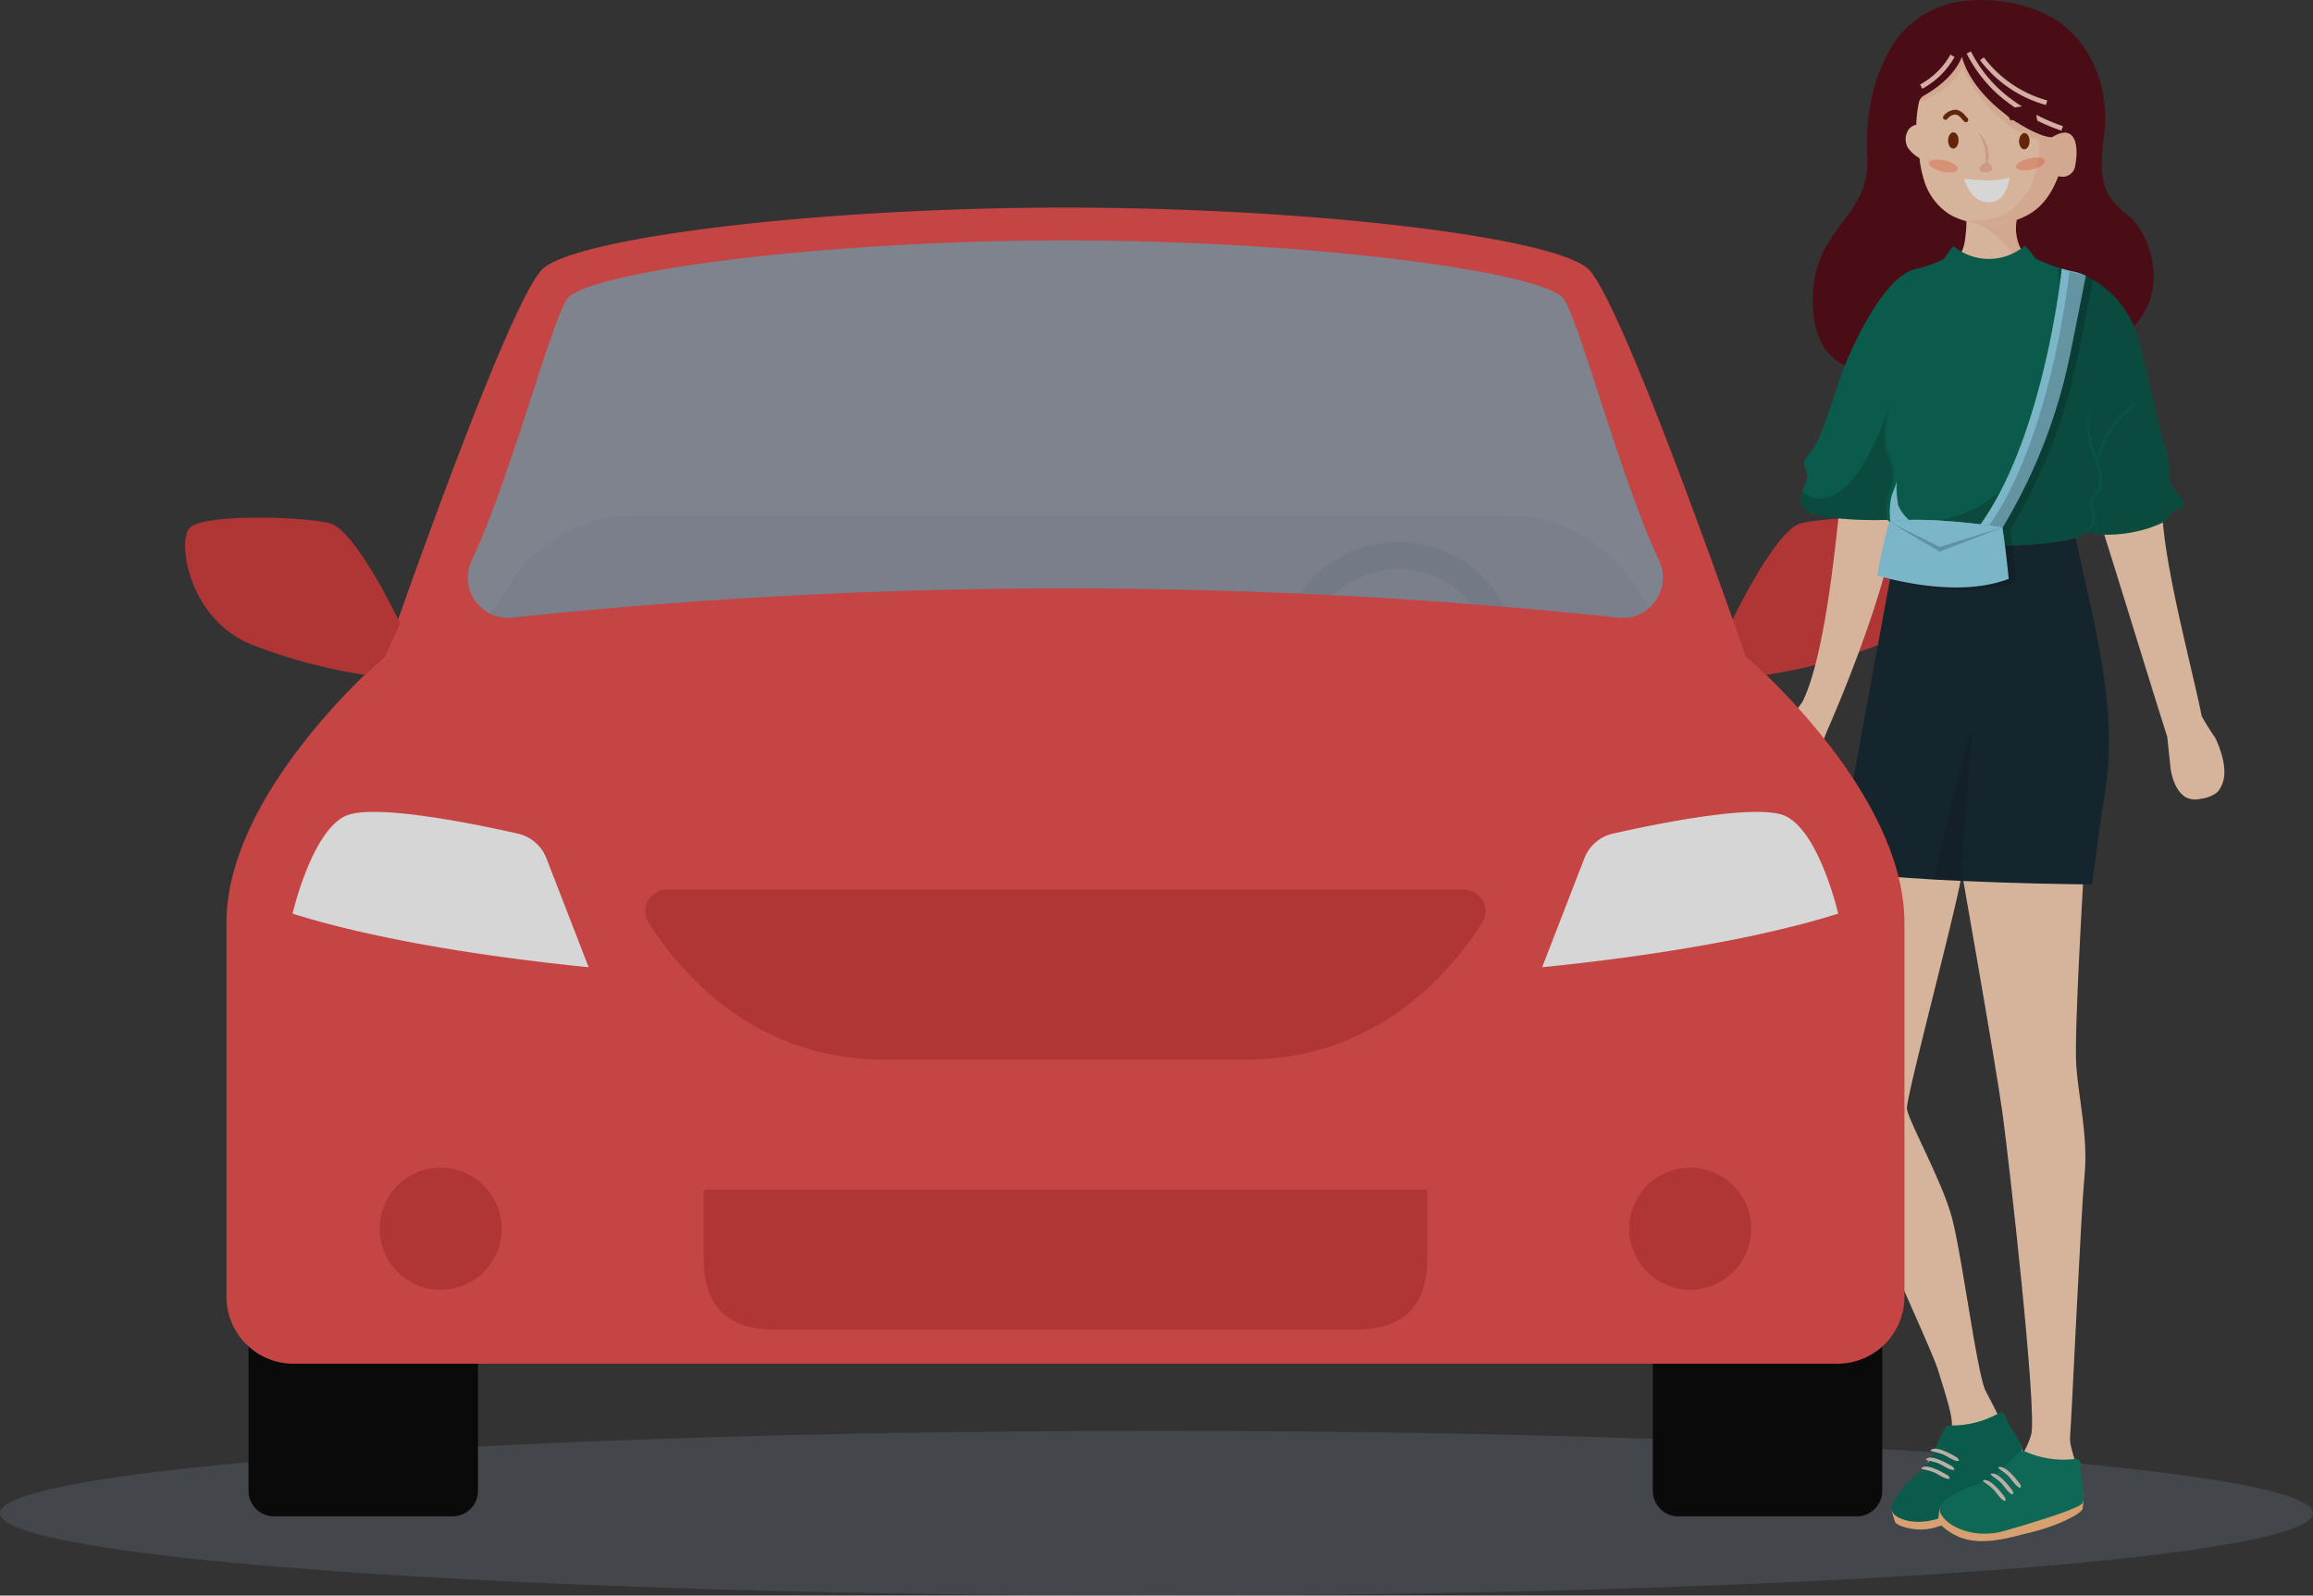 <svg xmlns="http://www.w3.org/2000/svg" width="322.116" height="222.204" viewBox="0 0 322.116 222.204">
  <rect x="0" y="0" width="322.116" height="222.204" fill="#333333" stroke="none"/>
  <g id="Grupo_7437" data-name="Grupo 7437" transform="translate(0 10.593)" opacity="0.8">
    <ellipse id="Elipse_607" data-name="Elipse 607" cx="161.058" cy="11.471" rx="161.058" ry="11.471" transform="translate(0 188.668)" fill="#a6b9d4" opacity="0.18"/>
    <g id="Grupo_7503" data-name="Grupo 7503" transform="translate(25.779 -10.593)">
      <path id="Trazado_5007" data-name="Trazado 5007" d="M7080.021,2153.719c-1.866-2.08-16.029-1.632-19.61-.673s-9.744,13.917-9.744,13.917h0c1.277,2.78,2.064,4.532,2.064,4.532s1.128.957,2.868,2.645h0a73.4,73.4,0,0,0,15.741-4.222C7080.093,2166.422,7081.7,2155.6,7080.021,2153.719Z" transform="translate(-6835.422 -2080.157)" fill="#cf3736"/>
      <g id="Grupo_7502" data-name="Grupo 7502" transform="translate(220.048)">
        <g id="Grupo_7501" data-name="Grupo 7501">
          <g id="Grupo_7500" data-name="Grupo 7500">
            <path id="Trazado_12701" data-name="Trazado 12701" d="M7060.518,2177.264a32.562,32.562,0,0,1-3.693,4.355c-1.355,1.107-1.479,2.492-1.478,4.618,0,1.6,3.262,4.085,3.878,2.874s-2.438-1.825-1.107-3.428c2.875-3.46,4.188,1.971,4.435.185a26.2,26.2,0,0,1,1.493-4.782S7062.427,2177.172,7060.518,2177.264Z" transform="translate(-7055.347 -2079.496)" fill="#ffd5b6"/>
            <g id="Grupo_7497" data-name="Grupo 7497" transform="translate(0.513)">
              <path id="Trazado_12702" data-name="Trazado 12702" d="M7083.216,2082.124a21.333,21.333,0,0,1,9.431,1.19c.485.175.963.374,1.431.594,6.208,2.937,9.132,10.028,8.32,16.639-.828,6.746-.237,8.639,3.313,11.479s6.745,12.781-2.367,17.87-32.662,3.786-32.662,3.786-8.758,1.184-8.875-9.586,8.047-11.361,7.574-20.354c-.3-5.706.9-12.138,4.47-16.74A13.365,13.365,0,0,1,7083.216,2082.124Z" transform="translate(-7055.689 -2082.011)" fill="#50030e"/>
              <path id="Trazado_12703" data-name="Trazado 12703" d="M7076.89,2099.485a1.094,1.094,0,0,0-1.272-.479,1.716,1.716,0,0,0-1.022,1,2.453,2.453,0,0,0,.076,2.06,4.852,4.852,0,0,0,2.568,1.908" transform="translate(-7055.356 -2081.563)" fill="#ffd5b6"/>
              <path id="Trazado_12704" data-name="Trazado 12704" d="M7080.451,2117.542s5.749,2.214,9.193.334a4.6,4.6,0,0,0,1.238-.991,6.387,6.387,0,0,1-1.012-5.673c.047-.131.088-.295-.013-.39l-3.364-.136-3.848-.151c.027.3.041.609.055.917v.075a17.828,17.828,0,0,1-.185,3.083,5.188,5.188,0,0,1-.547,1.845A2.138,2.138,0,0,1,7080.451,2117.542Z" transform="translate(-7055.197 -2081.258)" fill="#ffd5b6"/>
              <path id="Trazado_12705" data-name="Trazado 12705" d="M7082.522,2111.475a.974.974,0,0,0,.124.047c.833.362,5.659,2.557,6.944,6.35a4.6,4.6,0,0,0,1.238-.991,6.387,6.387,0,0,1-1.012-5.673c.047-.131.088-.295-.013-.39l-3.364-.136-3.793.766Z" transform="translate(-7055.142 -2081.254)" fill="#f09f86" opacity="0.3" style="mix-blend-mode: multiply;isolation: isolate"/>
              <path id="Trazado_12706" data-name="Trazado 12706" d="M7076.828,2105.426c1.128,3.042,2.125,5.159,5.113,6.4a.088.088,0,0,0,.041.014c2.987,1.229,7.8,1.031,10.376-.909a8.57,8.57,0,0,0,3.124-4.662,1.789,1.789,0,0,0,2.509-1.517c.444-2.331.2-5.913-3.22-3.842-1.784.26-10.7-4.5-12.57-11.176-1.1,2.809-4.033,4.689-5.271,5.38a1.456,1.456,0,0,0-.717.956A17.405,17.405,0,0,0,7076.828,2105.426Z" transform="translate(-7055.319 -2081.807)" fill="#ffd5b6"/>
              <path id="Trazado_12707" data-name="Trazado 12707" d="M7095.856,2105.525c-1.128,3.042-2.482,5.25-5.469,6.494a.091.091,0,0,1-.041.014c-2.987,1.23-7.8,1.032-10.376-.908a8.565,8.565,0,0,1-3.125-4.662s-1.546-5.02.35-5.4c1.062.154,4.775-1.452,8-4.185,1.1,1.149,6.416,6.84,11.416,3.212A14.291,14.291,0,0,1,7095.856,2105.525Z" transform="translate(-7055.308 -2081.618)" fill="#ffd5b6"/>
              <path id="Trazado_12708" data-name="Trazado 12708" d="M7060.385,2177.976c1.614,1.081,1.19,1.074,2.01,1.942a12.246,12.246,0,0,1,1.518,1.879s8.88-19.891,9.829-31.2a33.527,33.527,0,0,0-7.287-.177c-.915.143-.827.383-.827.383C7065.389,2151.291,7063.933,2170.99,7060.385,2177.976Z" transform="translate(-7055.727 -2080.208)" fill="#ffd5b6"/>
              <path id="Trazado_12709" data-name="Trazado 12709" d="M7067.022,2198.238s-3.458,30.833-2.462,36.185,13.53,31.721,14.631,35.349,2.366,7.177,1.774,8.483a29.714,29.714,0,0,1-3.262,4.308l7.123,1.657s3.527-2.416,3.9-3.971-1.717-5.28-2.917-7.6-3.352-19.345-4.762-24.374-6.06-13.387-6.2-14.949,6.69-27.01,7.584-32.336Z" transform="translate(-7055.621 -2078.942)" fill="#ffd5b6"/>
              <g id="Grupo_7492" data-name="Grupo 7492" transform="translate(17.087 196.723)">
                <path id="Trazado_12710" data-name="Trazado 12710" d="M7090.335,2277.733s.488,1.343.63,1.951-2.1,3.512-6.244,6.38c-2.941,2.27-5.563,3.835-8.312,3.777-1.754-.037-3.2-.632-3.4-.991a11.622,11.622,0,0,1-.5-1.727" transform="translate(-7072.494 -2273.567)" fill="#ffbb81"/>
                <path id="Trazado_12711" data-name="Trazado 12711" d="M7087.534,2273.688a13.105,13.105,0,0,1-7.079,1.761s-.117-.065-.474.337c-.825.928-1.747,4.675-3.246,5.875s-4.119,3.732-4.239,5.373,5.047,3.3,9.63-.308c3.6-2.838,7.951-6.452,8.454-7.463s-1.956-4.018-2.046-4.557S7088.188,2273.579,7087.534,2273.688Z" transform="translate(-7072.495 -2273.674)" fill="#006551"/>
                <path id="Trazado_12712" data-name="Trazado 12712" d="M7081.505,2279.818s-2.661-1.7-3.589-1.138c-.6.363.921.2,2.2.992S7082.127,2280.465,7081.505,2279.818Z" transform="translate(-7072.354 -2273.545)" fill="#ddcdc3"/>
                <path id="Trazado_12713" data-name="Trazado 12713" d="M7080.88,2281.031s-2.661-1.7-3.589-1.138c-.6.362.922.2,2.2.992S7081.5,2281.678,7080.88,2281.031Z" transform="translate(-7072.371 -2273.513)" fill="#ddcdc3"/>
                <path id="Trazado_12714" data-name="Trazado 12714" d="M7080.255,2282.244s-2.661-1.7-3.589-1.139c-.6.364.922.2,2.2.993S7080.877,2282.891,7080.255,2282.244Z" transform="translate(-7072.388 -2273.481)" fill="#ddcdc3"/>
              </g>
              <path id="Trazado_12715" data-name="Trazado 12715" d="M7081.476,2197.219s5.338,30.213,6.234,36.8,4.855,41.621,3.992,44.73-4.035,6.844-4.035,6.844l6.837,4.528s3.656-3.071,4-4.381-1.577-4.866-1.387-6.753,1.476-30.7,2.006-36.191-.8-10.687-1.142-15.373,1.125-28.4,1.125-28.4" transform="translate(-7055.17 -2078.969)" fill="#ffd5b6"/>
              <g id="Grupo_7494" data-name="Grupo 7494" transform="translate(23.603 202.076)">
                <g id="Grupo_7493" data-name="Grupo 7493">
                  <path id="Trazado_12716" data-name="Trazado 12716" d="M7099.089,2284.715s-.055,1.427-.155,2.043-3.274,2.456-8.2,3.54c-3.582.987-6.6,1.443-9.123.348-1.609-.7-2.719-1.8-2.767-2.2a11.462,11.462,0,0,1,.191-1.789" transform="translate(-7078.842 -2278.736)" fill="#ffbb81"/>
                  <path id="Trazado_12717" data-name="Trazado 12717" d="M7098.065,2279.964a13.1,13.1,0,0,1-7.219-1.051s-.083-.1-.566.132c-1.115.545-3.388,3.666-5.23,4.207s-5.224,1.895-5.957,3.367,3.42,4.969,9.03,3.364c4.41-1.262,9.8-2.961,10.65-3.707s-.289-4.46-.167-4.991S7098.712,2280.111,7098.065,2279.964Z" transform="translate(-7078.838 -2278.89)" fill="#06755f"/>
                  <path id="Trazado_12718" data-name="Trazado 12718" d="M7090.034,2283.47s-1.819-2.581-2.891-2.414c-.693.109.78.53,1.661,1.752S7090.364,2284.3,7090.034,2283.47Z" transform="translate(-7078.628 -2278.833)" fill="#ddcdc3"/>
                  <path id="Trazado_12719" data-name="Trazado 12719" d="M7089,2284.355s-1.818-2.581-2.891-2.413c-.693.109.779.53,1.661,1.752S7089.326,2285.19,7089,2284.355Z" transform="translate(-7078.655 -2278.809)" fill="#ddcdc3"/>
                  <path id="Trazado_12720" data-name="Trazado 12720" d="M7087.958,2285.241s-1.818-2.581-2.89-2.413c-.693.109.779.53,1.662,1.751S7088.289,2286.076,7087.958,2285.241Z" transform="translate(-7078.683 -2278.786)" fill="#ddcdc3"/>
                </g>
              </g>
              <g id="Grupo_7496" data-name="Grupo 7496" transform="translate(9.472 69.941)">
                <g id="Grupo_7495" data-name="Grupo 7495">
                  <path id="Trazado_12721" data-name="Trazado 12721" d="M7065.075,2201.543c4.09.513,8.819.887,13.529,1.154,1.232.069,2.474.127,3.687.187,7.657.355,14.761.463,18.309.493.809-6.12,1.577-11.5,1.577-11.5,2.444-12.032-1.331-25.1-3.961-37.092l-4.454-4.424-.207-.207-.158.01-2.759.246-16.5,1.438s-.208,1.133-.572,3.095c-.02.109-.039.236-.068.355C7071.785,2164.531,7067.094,2189.886,7065.075,2201.543Z" transform="translate(-7065.075 -2150.153)" fill="#0e222d"/>
                </g>
              </g>
              <path id="Trazado_12722" data-name="Trazado 12722" d="M7109.409,2151.349c.406,8.071,3.892,20.661,5.531,28.576a33.18,33.18,0,0,0,1.863,2.982s1.95,3.809,1.051,6.264c-.51,2.042-4.327,2.553-5.261,1.953-1.691-1.1-2-3.979-2-3.979l-.462-4.368c-2.715-8.524-6.447-20.844-9.162-29.368Z" transform="translate(-7054.655 -2080.18)" fill="#ffd5b6"/>
              <path id="Trazado_12723" data-name="Trazado 12723" d="M7090.871,2115.336a7.712,7.712,0,0,1-9.934.077,10,10,0,0,0-1.309,1.772s5.467,5.159,12.7-.077A14.36,14.36,0,0,0,7090.871,2115.336Z" transform="translate(-7055.219 -2081.131)" fill="#006551"/>
              <path id="Trazado_12724" data-name="Trazado 12724" d="M7060.172,2150.562c0,1.463,1.08,2.079,3.083,2.461a52.054,52.054,0,0,0,8.934.458h.021c.026.013.062.034.1.054.075.054.157.123.252.206a2.437,2.437,0,0,1,.212.2,18.083,18.083,0,0,0,1.4,1.237,10.119,10.119,0,0,0,1.121.773c1.7,1,11.238,1.463,17.63.923,5.857-.54,5.932-1,7.163-1.7a8.483,8.483,0,0,0,2.837.369,19.085,19.085,0,0,0,5.939-.984c2.236-.848,1.853-.691,2.776-1.845s1.538-.465,1.771-1.313-.773-1.23-1.621-2.925.308-1.845-.847-5.16-2.079-8.777-3.616-14.554a14.137,14.137,0,0,0-7.45-9.275,8.464,8.464,0,0,0-1.716-.581c-.588-.123-1.142-.267-1.647-.409-.144-.041-.281-.082-.417-.123a19.058,19.058,0,0,1-3.248-1.313c-4.388,1-12.707.075-12.707.075a17.152,17.152,0,0,1-3.876,1.388c-4.614.93-9.084,11.244-10.083,13.787s-3.082,9.774-4.388,11.394-1.388,1.7-.848,3c.417,1.012-.267,1.886-.6,2.9A2.914,2.914,0,0,0,7060.172,2150.562Z" transform="translate(-7055.732 -2081.086)" fill="#006551"/>
              <path id="Trazado_12725" data-name="Trazado 12725" d="M7072.446,2153.9a17.98,17.98,0,0,0,1.4,1.237,10.12,10.12,0,0,0,1.121.773c1.7,1,11.238,1.462,17.63.922,5.857-.54,5.932-1,7.163-1.7a8.476,8.476,0,0,0,2.837.37,19.093,19.093,0,0,0,5.939-.984c2.236-.848,1.853-.691,2.776-1.845s1.538-.465,1.771-1.313-.773-1.23-1.621-2.925.308-1.845-.847-5.161-2.079-8.777-3.616-14.554a14.138,14.138,0,0,0-7.45-9.275,8.494,8.494,0,0,0-1.716-.581c-.588-.123-1.142-.267-1.647-.409-.144-.042-.281-.083-.417-.123-.041.013-.082.021-.124.034C7095.646,2118.374,7100.676,2155.784,7072.446,2153.9Z" transform="translate(-7055.408 -2081.052)" opacity="0.2" style="mix-blend-mode: multiply;isolation: isolate"/>
              <path id="Trazado_12726" data-name="Trazado 12726" d="M7117.365,2187.9a1.872,1.872,0,0,1-.794,1.916,4.693,4.693,0,0,1-2.061.726,2.947,2.947,0,0,1-1.928-.143,2.358,2.358,0,0,1-1.037-1.784,3.063,3.063,0,0,1,.676-2.53c.714-.751,2.564-1.908,3.54-1.558s1.435,2.017,1.577,3.043C7117.4,2188.043,7117.365,2187.9,7117.365,2187.9Z" transform="translate(-7054.377 -2079.306)" fill="#ffd5b6"/>
              <path id="Trazado_12727" data-name="Trazado 12727" d="M7099.727,2152.723a4.461,4.461,0,0,0-.208-1.4,2.169,2.169,0,0,1-.09-1.1c.161-.509.631-.653.879-1.083.821-1.428.3-2.722-.16-4.082a19.946,19.946,0,0,1-1.088-4.783c-.146-1.835.626-3.541.5-5.323,0-.038.062-.047.068-.009a5.767,5.767,0,0,1-.148,2.071,12.66,12.66,0,0,0,.022,4.419,18.783,18.783,0,0,0,.919,3.015,11.653,11.653,0,0,1,5.486-7.75c.063-.035.142.055.081.1a16.32,16.32,0,0,0-5.509,7.813,10.946,10.946,0,0,1,.7,2.834,2.37,2.37,0,0,1-.342,1.569c-.17.254-.477.412-.64.659-.8,1.224-.43,1.167-.111,2.165.412,1.29-.1,2.131-1.161,2.927-.128.1-.274-.109-.168-.218A2.352,2.352,0,0,0,7099.727,2152.723Z" transform="translate(-7054.715 -2080.614)" fill="#006551" opacity="0.5" style="mix-blend-mode: multiply;isolation: isolate"/>
              <path id="Trazado_12728" data-name="Trazado 12728" d="M7086.935,2155.693a75.927,75.927,0,0,0,9.488-22.455c.506-2.085.923-4.2,1.339-6.3q.74-3.741,1.484-7.485a8.464,8.464,0,0,0-1.716-.581c-.588-.123-1.142-.267-1.647-.409a.1.1,0,0,1,.007.027s-2.479,24.108-11.926,36.392C7083.677,2157.237,7086.935,2155.693,7086.935,2155.693Z" transform="translate(-7055.105 -2081.049)" fill="#8dd6ee"/>
              <path id="Trazado_12729" data-name="Trazado 12729" d="M7072.213,2152.963l1.408,1.229,1.456-1.366a5.873,5.873,0,0,1-1.647-2.153,14.054,14.054,0,0,1-.211-3.4c-.171.786-.575,1.5-.773,2.29a10.26,10.26,0,0,0-.136,3.233A.155.155,0,0,1,7072.213,2152.963Z" transform="translate(-7055.415 -2080.288)" fill="#8dd6ee"/>
              <path id="Trazado_12730" data-name="Trazado 12730" d="M7073.257,2154.1c3.2-.616,9.081-.089,12.685.346,8.957-12.5,11.335-35.583,11.335-35.583a.117.117,0,0,0-.006-.028c.506.144,1.06.288,1.647.411a8.4,8.4,0,0,1,1.715.581q-.748,3.743-1.483,7.484c-.417,2.106-.833,4.218-1.34,6.3a75.969,75.969,0,0,1-8.78,21.278c.031.2.451,2.9.865,7.151-7.7,2.94-18.162-.492-18.306-.444A67.466,67.466,0,0,1,7073.257,2154.1Z" transform="translate(-7055.432 -2081.039)" opacity="0.2" style="mix-blend-mode: multiply;isolation: isolate"/>
              <path id="Trazado_12731" data-name="Trazado 12731" d="M7055.846,2135.459" transform="translate(-7055.846 -2080.6)" fill="none" stroke="#ff9a00" stroke-miterlimit="10" stroke-width="0.666"/>
              <path id="Trazado_12732" data-name="Trazado 12732" d="M7070.556,2160.322c.143-.047,10.6,3.384,18.3.444-.43-4.423-.868-7.17-.868-7.17-.143-.047-10.964-1.695-15.769-.772A66.8,66.8,0,0,0,7070.556,2160.322Z" transform="translate(-7055.458 -2080.149)" fill="#8dd6ee"/>
              <path id="Trazado_12733" data-name="Trazado 12733" d="M7072.213,2152.824l6.986,4.158,8.749-3.386C7087.805,2153.549,7077.019,2151.9,7072.213,2152.824Z" transform="translate(-7055.415 -2080.149)" fill="#20435b" opacity="0.3" style="mix-blend-mode: multiply;isolation: isolate"/>
              <path id="Trazado_12734" data-name="Trazado 12734" d="M7072.181,2152.824l7.02,3.486,8.749-2.714C7087.806,2153.549,7076.985,2151.9,7072.181,2152.824Z" transform="translate(-7055.416 -2080.149)" fill="#8dd6ee"/>
              <path id="Trazado_12735" data-name="Trazado 12735" d="M7092.895,2101.282c.458,2.262-.62,12.608-10.764,11.125,3.035.986,7.668.652,10.244-1.29a10.213,10.213,0,0,0,3.25-4.8,1.752,1.752,0,0,0,2.355-1.566c.444-2.331.2-5.913-3.22-3.842-1.784.26-10.7-4.5-12.57-11.176-1.1,2.809-4.033,4.689-5.271,5.38a1.456,1.456,0,0,0-.717.956s5.3-2.037,5.947-5.044C7084.022,2095.587,7088.909,2100.468,7092.895,2101.282Z" transform="translate(-7055.309 -2081.807)" fill="#f09f86" opacity="0.3" style="mix-blend-mode: multiply;isolation: isolate"/>
              <path id="Trazado_12736" data-name="Trazado 12736" d="M7090.489,2118.06a4.5,4.5,0,0,1-2.091,1.155,7.76,7.76,0,0,1-1.786.162,13.872,13.872,0,0,1-5.031-.751" transform="translate(-7055.167 -2081.059)" fill="none" stroke="#006551" stroke-miterlimit="10" stroke-width="0.666" opacity="0.3" style="mix-blend-mode: multiply;isolation: isolate"/>
              <path id="Trazado_12737" data-name="Trazado 12737" d="M7078.256,2201.9c1.232.069,2.474.127,3.687.187.778-10.7,1.576-21.581,1.576-21.581S7080.346,2192.12,7078.256,2201.9Z" transform="translate(-7055.254 -2079.411)" opacity="0.2" style="mix-blend-mode: multiply;isolation: isolate"/>
              <path id="Trazado_12738" data-name="Trazado 12738" d="M7060.172,2150.039c0,1.463,1.08,2.079,3.083,2.461a52.054,52.054,0,0,0,8.934.458h.021c.026.013.062.034.1.054-.226-.643-.308-1.367.643-4.785a6.27,6.27,0,0,0-.445-4.382c-.725-1.62-.594-3.308.062-6.971,0,0-5.2,17.2-12.222,12.214A2.914,2.914,0,0,0,7060.172,2150.039Z" transform="translate(-7055.732 -2080.563)" opacity="0.2" style="mix-blend-mode: multiply;isolation: isolate"/>
              <path id="Trazado_12739" data-name="Trazado 12739" d="M7068.484,2130.058c2.325,1.416,3.384,4.327,3.863,7a12.028,12.028,0,0,0-.787,5.352,8.711,8.711,0,0,0,.568,2.112,5.468,5.468,0,0,1,.287,4.272,7.205,7.205,0,0,0-.444,4.348h.021a1.7,1.7,0,0,1,.348.26.137.137,0,0,0,.069-.144,10.26,10.26,0,0,1,.136-3.233c.2-.786.6-1.5.773-2.29a3.457,3.457,0,0,0,.082-.513c.1-1.435-.84-2.666-1.182-4.012a9.934,9.934,0,0,1,.28-5.195c.013.116.021-.1.082-.294a56.514,56.514,0,0,0,1.934-6.507.043.043,0,0,0-.083-.021c-.471,1.839-1.3,3.651-1.954,5.483a12.221,12.221,0,0,0-1.025-3.507c-.581-1.251-1.415-2.966-2.891-3.28C7068.458,2129.867,7068.389,2130,7068.484,2130.058Z" transform="translate(-7055.514 -2080.747)" fill="#006551" opacity="0.5" style="mix-blend-mode: multiply;isolation: isolate"/>
              <path id="Trazado_12740" data-name="Trazado 12740" d="M7082.971,2089.13a18.972,18.972,0,0,0,5.447,6.558,26.72,26.72,0,0,0,7.559,4.021" transform="translate(-7055.13 -2081.823)" fill="none" stroke="#ffccbf" stroke-miterlimit="10" stroke-width="0.666" style="mix-blend-mode: multiply;isolation: isolate"/>
              <path id="Trazado_12741" data-name="Trazado 12741" d="M7084.754,2089.978a16.827,16.827,0,0,0,9.007,6.124" transform="translate(-7055.083 -2081.8)" fill="none" stroke="#ffccbf" stroke-miterlimit="10" stroke-width="0.666" style="mix-blend-mode: multiply;isolation: isolate"/>
              <path id="Trazado_12742" data-name="Trazado 12742" d="M7080.872,2089.577a11.03,11.03,0,0,1-4.361,4.3" transform="translate(-7055.301 -2081.811)" fill="none" stroke="#ffccbf" stroke-miterlimit="10" stroke-width="0.666" style="mix-blend-mode: multiply;isolation: isolate"/>
              <path id="Trazado_12743" data-name="Trazado 12743" d="M7092.087,2098.6a2.331,2.331,0,0,0-1.527-1.391,1.551,1.551,0,0,0-1.775.843" transform="translate(-7054.977 -2081.611)" fill="none" stroke="#6e2200" stroke-linecap="round" stroke-linejoin="round" stroke-width="0.666"/>
              <path id="Trazado_12744" data-name="Trazado 12744" d="M7082.647,2098.293q-.2-.226-.4-.443a1.815,1.815,0,0,0-.944-.626,1.856,1.856,0,0,0-1.5.739" transform="translate(-7055.214 -2081.609)" fill="none" stroke="#6e2200" stroke-linecap="round" stroke-linejoin="round" stroke-width="0.666"/>
            </g>
            <g id="Grupo_7498" data-name="Grupo 7498" transform="translate(35.358 18.531)">
              <path id="Trazado_12745" data-name="Trazado 12745" d="M7089.795,2101.183c-.01.624.309,1.136.712,1.143s.74-.495.75-1.118-.308-1.136-.712-1.143S7089.806,2100.559,7089.795,2101.183Z" transform="translate(-7089.795 -2100.065)" fill="#6e2200"/>
            </g>
            <g id="Grupo_7499" data-name="Grupo 7499" transform="translate(25.469 18.427)">
              <path id="Trazado_12746" data-name="Trazado 12746" d="M7081.624,2101.106c-.011.623-.348,1.124-.751,1.118s-.723-.52-.712-1.143.347-1.125.751-1.117S7081.634,2100.482,7081.624,2101.106Z" transform="translate(-7080.16 -2099.964)" fill="#6e2200"/>
            </g>
          </g>
        </g>
        <path id="Trazado_12747" data-name="Trazado 12747" d="M7092.441,2099.185s-1.9-1.517-2.9-.5c-.47-.3-.95-.634-1.43-.993a1.955,1.955,0,0,1,1.678-1.164l2.276-.379Z" transform="translate(-7054.482 -2081.637)" fill="#50030e"/>
        <g id="Grupo_3068" data-name="Grupo 3068" transform="translate(29.628 18.389)" opacity="0.6" style="mix-blend-mode: multiply;isolation: isolate">
          <path id="Trazado_5315" data-name="Trazado 5315" d="M7084.934,2104.252a.906.906,0,0,1,.548-.226c.314.017.525.323.65.61a.552.552,0,0,1,.055.392.5.5,0,0,1-.274.247C7084.959,2105.721,7083.751,2105.109,7084.934,2104.252Z" transform="translate(-7084.207 -2099.819)" fill="#f09f86"/>
          <g id="Grupo_3067" data-name="Grupo 3067">
            <path id="Trazado_5316" data-name="Trazado 5316" d="M7085.173,2105.136l.039-.218a5.278,5.278,0,0,0,.079-.587,7.167,7.167,0,0,0-.682-3.694c-.085-.177-.18-.351-.282-.519l-.115-.191.169.144a3.438,3.438,0,0,1,.42.443,4.052,4.052,0,0,1,.489.772,4.471,4.471,0,0,1,.354,1.069,4.524,4.524,0,0,1,.053,1.125,4.211,4.211,0,0,1-.183.9,3.48,3.48,0,0,1-.234.563Z" transform="translate(-7084.212 -2099.927)" fill="#f09f86"/>
          </g>
        </g>
        <path id="Trazado_5302" data-name="Trazado 5302" d="M7088.672,2106.119a12.121,12.121,0,0,1-2.909.392,28.733,28.733,0,0,1-3.427-.277s.771,3.312,3.427,3.312C7088.33,2109.546,7088.672,2106.119,7088.672,2106.119Z" transform="translate(-7054.634 -2081.374)" fill="#fff"/>
        <g id="Grupo_3053" data-name="Grupo 3053" transform="translate(22.772 21.936)" opacity="0.3">
          <g id="Grupo_3050" data-name="Grupo 3050" transform="translate(12.148)">
            <g id="Grupo_3049" data-name="Grupo 3049">
              <path id="Trazado_5305" data-name="Trazado 5305" d="M7089.369,2104.647c-.025.449.864.646,1.987.442s2.057-.733,2.08-1.183-.863-.647-1.985-.443S7089.391,2104.2,7089.369,2104.647Z" transform="translate(-7089.369 -2103.383)" fill="#ff3d17"/>
            </g>
          </g>
          <g id="Grupo_3052" data-name="Grupo 3052" transform="translate(0 0.283)">
            <g id="Grupo_3051" data-name="Grupo 3051">
              <path id="Trazado_5306" data-name="Trazado 5306" d="M7077.533,2104.179c-.025-.448.864-.646,1.987-.44s2.057.738,2.078,1.188-.865.646-1.987.44S7077.558,2104.629,7077.533,2104.179Z" transform="translate(-7077.533 -2103.658)" fill="#ff3d17"/>
            </g>
          </g>
        </g>
      </g>
      <g id="Grupo_3098" data-name="Grupo 3098" transform="translate(0 28.912)">
        <g id="Grupo_3095" data-name="Grupo 3095" transform="translate(34.962 2.388)">
          <path id="Unión_1" data-name="Unión 1" d="M6937.81,2174.615h-58.574a9.891,9.891,0,0,1-.094-1.316l-.03-2.543,5.962-9.207a21.094,21.094,0,0,1,17.7-9.63h121.218a21.066,21.066,0,0,1,17.688,9.63l6.243,9.635.009.623a10.955,10.955,0,0,1-.329,2.814Z" transform="translate(-6874.914 -2111.465)" fill="#28272b"/>
          <path id="Trazado_5227" data-name="Trazado 5227" d="M6994.661,2178.56A12.982,12.982,0,0,1,7006,2159.286h0a12.975,12.975,0,0,1,12.969,12.98h0a12.93,12.93,0,0,1-1.628,6.294h4.135a16.72,16.72,0,0,0-15.473-23.014H7006a16.711,16.711,0,0,0-16.7,16.718h0a16.667,16.667,0,0,0,1.231,6.295Z" transform="translate(-6872.005 -2111.369)" fill="#151818"/>
          <path id="Trazado_5521" data-name="Trazado 5521" d="M6875.021,2167.187s10.2-39.381,16.63-44.533c3.44-2.758,9.576-6.1,10.765-6.34,33.3-5.629,115.109-5.234,128.293,2.639,11.977,7.152,19.94,52.322,16.955,52.216-1.481-.052-83.932-2.259-113.4-2.7C6903.669,2168.02,6875.188,2168.165,6875.021,2167.187Z" transform="translate(-6875.021 -2112.505)" fill="#cad4e9" opacity="0.62"/>
        </g>
        <g id="Grupo_3097" data-name="Grupo 3097">
          <path id="Rectángulo_1250" data-name="Rectángulo 1250" d="M7040.1,2260.018h31.952v24.907a3.555,3.555,0,0,1-3.552,3.557h-24.847a3.555,3.555,0,0,1-3.552-3.557v-24.907Z" transform="translate(-6835.701 -2106.223)"/>
          <path id="Rectángulo_1251" data-name="Rectángulo 1251" d="M6877.962,2288.483h-24.845a3.554,3.554,0,0,1-3.552-3.555v-24.909h31.95v24.909a3.553,3.553,0,0,1-3.552,3.555Z" transform="translate(-6840.731 -2106.224)"/>
          <path id="Trazado_5006" data-name="Trazado 5006" d="M7058.118,2172.607s-17.335-50.089-22.033-53.994c-5.286-4.394-38.8-8.434-72.68-8.434s-67.392,4.046-72.682,8.434c-4.7,3.9-22.032,53.993-22.032,53.993s-22.119,18.714-22.119,37.163v52.185a9.332,9.332,0,0,0,9.438,9.225h214.757a9.333,9.333,0,0,0,9.483-9.179v-52.233C7080.237,2191.32,7058.118,2172.607,7058.118,2172.607Zm-12.564-7.6a5.6,5.6,0,0,1-5.231,2.265,729.965,729.965,0,0,0-153.836,0,5.6,5.6,0,0,1-5.767-7.945c5.588-11.857,11.5-35.013,13.582-36.765,4.284-3.611,35.4-7.813,69.1-7.813s64.819,4.2,69.1,7.813c2.079,1.752,7.994,24.908,13.581,36.766a5.606,5.606,0,0,1-.54,5.679Z" transform="translate(-6840.81 -2110.179)" fill="#ea4a49"/>
          <path id="Trazado_5008" data-name="Trazado 5008" d="M7025.084,2213.8l5.881-15.171a5.6,5.6,0,0,1,3.99-3.439c6.192-1.4,20.367-4.3,24.123-2.395,4.664,2.371,7.234,13.538,7.234,13.538C7055.688,2209.688,7040.809,2212.217,7025.084,2213.8Z" transform="translate(-6836.098 -2108.014)" fill="#fff"/>
          <path id="Trazado_5009" data-name="Trazado 5009" d="M7053.883,2248.939a8.495,8.495,0,1,1-8.5-8.5h0A8.5,8.5,0,0,1,7053.883,2248.939Z" transform="translate(-6835.786 -2106.74)" fill="#cf3736"/>
          <path id="Trazado_5010" data-name="Trazado 5010" d="M6841.548,2153.719c1.866-2.08,16.031-1.632,19.611-.673s9.743,13.917,9.743,13.917h0c-1.275,2.78-2.062,4.532-2.062,4.532s-1.128.957-2.868,2.645h0a73.39,73.39,0,0,1-15.741-4.222C6841.478,2166.422,6839.871,2155.6,6841.548,2153.719Z" transform="translate(-6840.958 -2109.069)" fill="#cf3736"/>
          <path id="Trazado_5011" data-name="Trazado 5011" d="M6896.77,2213.8l-5.881-15.171a5.6,5.6,0,0,0-3.992-3.439c-6.192-1.4-20.367-4.3-24.124-2.395-4.664,2.371-7.234,13.538-7.234,13.538C6866.17,2209.688,6881.049,2212.217,6896.77,2213.8Z" transform="translate(-6840.573 -2108.014)" fill="#fff"/>
          <path id="Trazado_5012" data-name="Trazado 5012" d="M6961.7,2243.414h-50.386v9.492c0,5.271,1.93,10.014,10.006,10.014h80.76c8.074,0,10.007-4.744,10.007-10.014v-9.492Z" transform="translate(-6839.101 -2106.662)" fill="#cf3736"/>
          <path id="Trazado_5013" data-name="Trazado 5013" d="M6867.352,2248.939a8.5,8.5,0,1,0,8.5-8.5h0A8.5,8.5,0,0,0,6867.352,2248.939Z" transform="translate(-6840.262 -2106.74)" fill="#cf3736"/>
          <path id="Trazado_5014" data-name="Trazado 5014" d="M7020.045,2204.26a3,3,0,0,0-2.629-1.556H6906.391a3,3,0,0,0-2.534,4.608c4.365,6.891,14.658,19.074,32.853,19.074H6987.1c18.191,0,28.489-12.183,32.853-19.074A3,3,0,0,0,7020.045,2204.26Z" transform="translate(-6839.31 -2107.736)" fill="#cf3736"/>
        </g>
      </g>
    </g>
  </g>
</svg>
